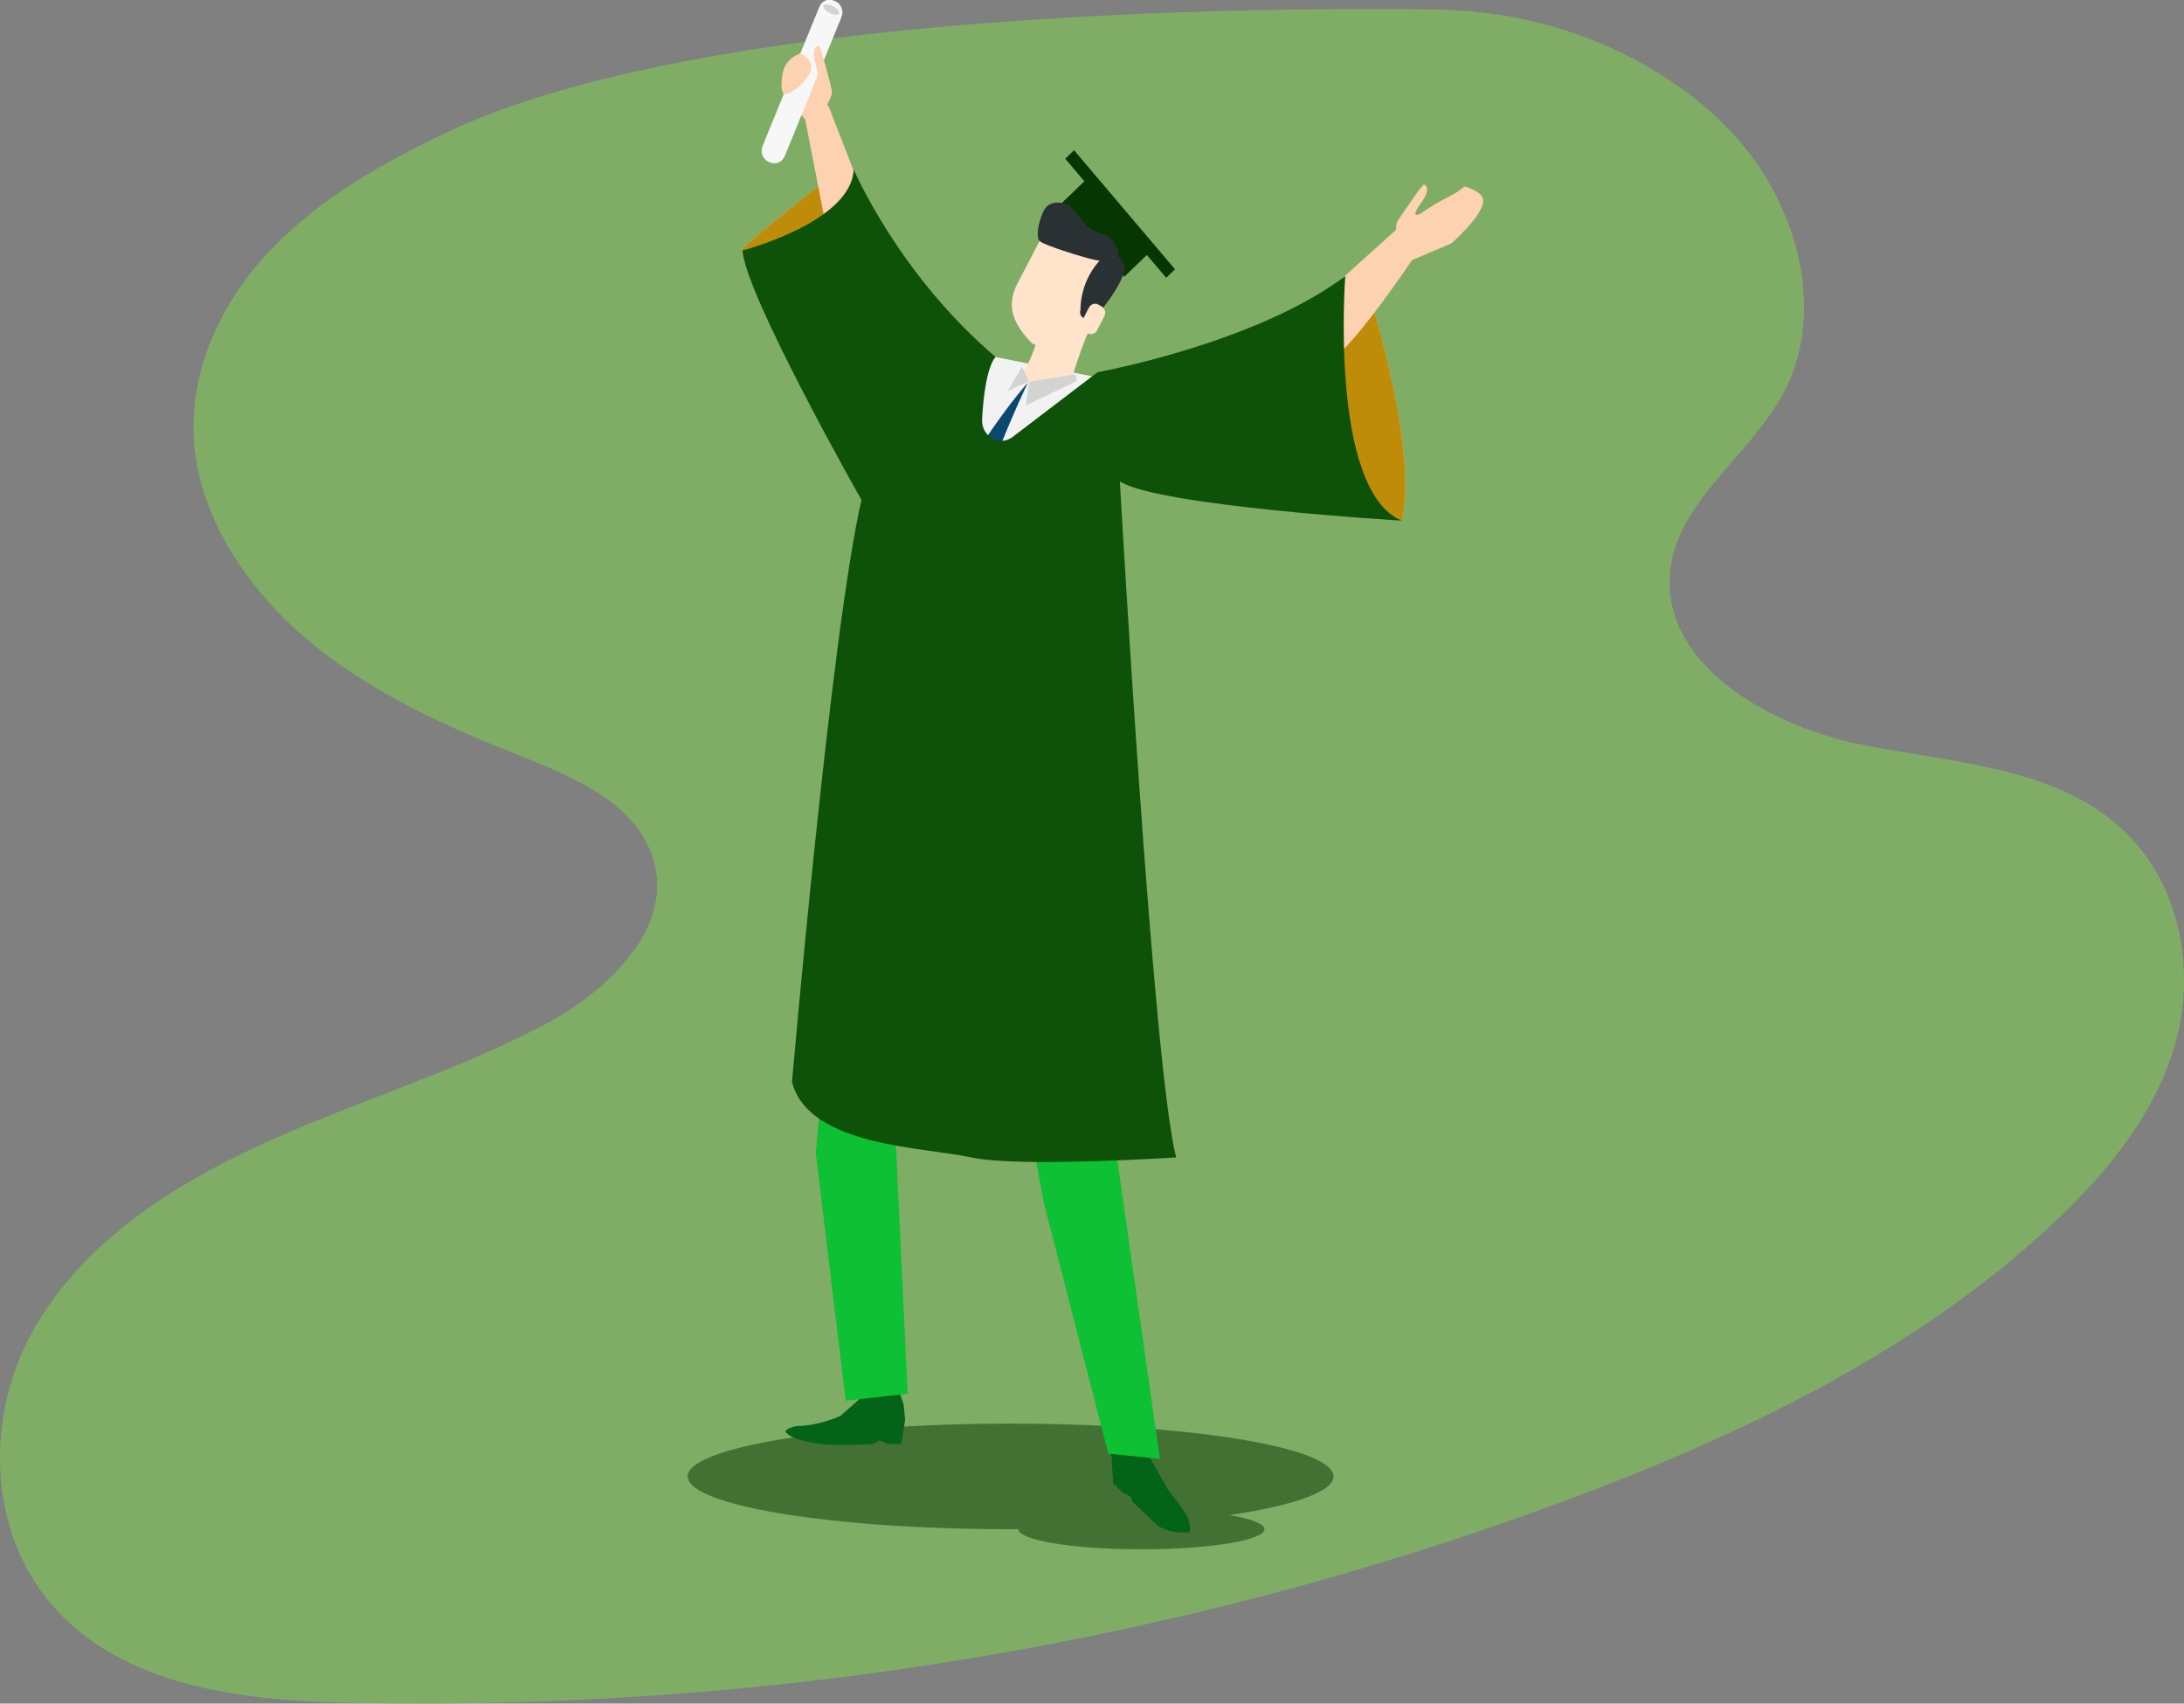 <svg width="1208" height="942" viewBox="0 0 1208 942" fill="none" xmlns="http://www.w3.org/2000/svg">
<rect x="0" y="0" width="1208" height="942" fill="#808080" stroke="none"/>
<path d="M793.89 5.228C830.377 5.71 867.015 14.078 900.048 30.814C923.472 42.722 944.944 58.17 961.911 77.802C995.996 117.066 1009.51 174.675 986.236 217.802C966.716 253.848 923.922 279.755 923.472 321.273C922.871 369.709 980.079 401.893 1030.08 411.87C1079.93 421.847 1135.94 423.778 1173.48 458.215C1205.76 487.824 1214.32 535.295 1203.66 575.203C1193 614.95 1165.82 648.099 1135.64 676.421C1059.96 747.386 962.812 793.892 863.261 830.742C652.897 908.466 424.665 946.282 194.932 941.615C137.574 940.489 73.459 933.891 33.218 892.374C-7.323 850.535 -8.675 784.397 17.902 736.444C44.479 688.49 93.279 656.306 144.331 632.973C195.383 609.478 250.188 593.226 299.738 567.318C337.277 547.847 375.716 510.674 359.799 470.766C348.538 442.445 315.204 428.766 285.924 417.18C244.633 400.927 203.341 381.939 169.556 353.295C135.772 324.652 109.796 284.905 107.243 242.905C104.841 203.641 123.009 166.147 149.886 137.986C176.764 109.825 211.749 90.032 247.636 72.975C389.38 5.871 695.24 3.94 793.89 5.228Z" fill="#80AD65"/>
<path d="M649.924 148.913L594.077 83.071L589.195 87.762L645.042 153.604L649.924 148.913Z" fill="#063702"/>
<path d="M635.996 139.42L601.43 98.668L587.202 112.338L621.768 153.09L635.996 139.42Z" fill="#063702"/>
<path d="M459.396 97.7C459.396 97.7 404.242 140.8 410.819 138.6C410.819 138.6 474.523 153 476.59 128.8C478.657 104.6 466.631 92 459.396 97.7Z" fill="#FFBE55"/>
<path d="M459.396 97.7C459.396 97.7 404.242 140.8 410.819 138.6C410.819 138.6 474.523 153 476.59 128.8C478.657 104.6 466.631 92 459.396 97.7Z" fill="#BF8C09"/>
<path d="M754.895 155.4C754.895 155.4 785.055 245.8 775.378 288L641.675 262.6C641.581 262.5 722.667 148.3 754.895 155.4Z" fill="#FFBE55"/>
<path d="M754.895 155.4C754.895 155.4 785.055 245.8 775.378 288L641.675 262.6C641.581 262.5 722.667 148.3 754.895 155.4Z" fill="#BF8C09"/>
<path d="M737.606 816.4C737.606 800.3 657.648 787.2 558.992 787.2C460.335 787.2 380.377 800.3 380.377 816.4C380.377 832.5 460.335 845.6 558.992 845.6C560.401 845.6 561.904 845.6 563.314 845.6C563.314 851.7 593.756 856.7 631.34 856.7C668.923 856.7 699.365 851.7 699.365 845.6C699.365 842.6 692.037 839.8 680.104 837.8C715.526 832.5 737.606 824.8 737.606 816.4Z" fill="#063702" fill-opacity="0.5"/>
<path d="M460.617 144.5L442.671 52.2C442.671 52.2 455.074 49.6 459.396 61.4C468.886 87.3 483.825 119 483.731 138.3C483.543 168.5 460.617 144.5 460.617 144.5Z" fill="#FCD2B1"/>
<path d="M717.123 176.7L772.277 127L789.284 131.4C789.284 131.4 750.479 191.7 732.721 202.2C714.868 212.7 717.123 176.7 717.123 176.7Z" fill="#FCD2B1"/>
<path d="M775.378 141.5C775.378 141.5 770.492 126.3 772.841 122.5C775.19 118.7 784.774 105.2 784.774 105.2L787.498 102C787.498 102 792.572 103.2 786.089 112.1C779.606 121.1 785.055 118.5 785.055 118.5L793.981 112.7L805.444 106.5L810.142 103.1C810.142 103.1 821.793 106 820.29 112.3C818.317 121.2 802.72 134.6 802.72 134.6L778.008 145.1L775.378 141.5Z" fill="#FCD2B1"/>
<path d="M451.409 66.9C451.409 66.9 460.993 54.5 460.054 50C459.114 45.5 454.604 29.4 454.604 29.4L453.101 25.4C453.101 25.4 447.933 24.7 451.127 35.4C454.322 46.2 450 41.8 450 41.8L443.611 33.1C443.611 33.1 443.987 29.1 442.765 29.5C434.873 32.3 432.712 38.6 432.43 43.7L432.242 47.3C432.148 49 432.618 50.7 433.745 51.9L447.933 69.3L451.409 66.9Z" fill="#FCD2B1"/>
<path d="M553.824 204.8L499.234 162L491.718 144.5L496.228 143.7L486.644 127.3L453.101 137L458.174 166.3L463.154 165.9L468.322 182.4L475.745 184.8L520.845 259.4L553.824 204.8Z" fill="#B0BFDE"/>
<path d="M615.836 785.6L614.709 804.4L615.743 820.3L621.098 825.4L625.326 827.5L626.266 830.3L640.172 843.5C644.024 846.1 649.755 848 657.178 847.3C659.715 847.1 657.272 839.6 656.614 838.4C652.574 831.6 646.091 823.9 646.091 823.9L636.319 806.5L625.514 784.9L615.836 785.6Z" fill="#036318"/>
<path d="M496.979 768.5L499.798 776.5L500.643 785.2L498.482 798.5H491.436L486.456 796.5L482.697 798.5C482.697 798.5 462.684 799.5 455.356 798.6C443.141 797.1 436.752 794.8 434.685 791.9C433.557 790.3 439.571 788.5 441.45 788.5C452.443 788.5 464.751 783 464.751 783L475.087 773.9L477.812 766.7L496.979 768.5Z" fill="#036318"/>
<path d="M632.655 213.8L544.052 196.1C544.052 196.1 468.886 233.3 477.342 393.4C477.342 394.2 587.555 426 587.367 395.4C586.709 319 632.655 213.8 632.655 213.8Z" fill="#F2F2F2"/>
<path d="M583.139 397.2L641.581 806.7L613.018 803.8L577.314 664.9L569.703 623.5L527.046 459L522.066 390L583.139 397.2Z" fill="#0DC034"/>
<path d="M502.053 770.7L495.288 627.4L513.516 551.2L537.381 446.3L530.24 390.8L477.718 385.3L471.517 426.3L454.886 596.3L451.221 637.6L467.758 774.5L502.053 770.7Z" fill="#0DC034"/>
<path d="M575.998 179.2C571.582 200 562.562 211.1 562.938 212.6L566.321 210.6L587.461 213.8L588.871 209.5C588.871 208.7 592.347 212 592.629 210.6C594.602 202 601.367 184 603.152 181.2C605.313 177.9 578.629 166.9 575.998 179.2Z" fill="#FFE3CA"/>
<path d="M580.038 123.6L562.75 156.8C556.173 169.4 560.683 179.3 570.361 189.4C572.522 191.7 591.126 197 597.891 186.8C604.562 176.6 616.964 150.2 616.964 150.2C616.964 150.2 617.904 139.7 600.051 136.1C582.105 132.5 580.038 123.6 580.038 123.6Z" fill="#FFE3CA"/>
<path d="M588.025 112.4C585.582 111.8 581.166 111.5 578.441 114.8C575.528 118.2 572.24 130.6 575.058 133.3C577.783 135.9 602.119 143.1 605.125 143.6C608.132 144.1 613.488 145.8 617.81 142.9C620.628 141.1 615.837 130.8 610.481 129.6C596.763 126.5 597.045 114.6 588.025 112.4Z" fill="#2A3135"/>
<path d="M612.36 140.1C612.36 140.1 611.608 140.8 610.387 141.9C602.4 149.4 597.703 160.1 597.609 171.5C597.045 173.1 597.703 174.9 599.112 175.7L601.367 177C602.682 177.7 604.28 177.4 605.219 176.3C610.387 170.2 625.514 151.4 621.192 145.3C616.118 137.8 613.582 138.6 612.36 140.1Z" fill="#2A3135"/>
<path d="M598.266 177.9C597.327 179.8 597.984 182.1 599.77 183.2L601.649 184.3C603.434 185.3 605.689 184.6 606.723 182.8L610.857 174.8C611.89 172.9 611.139 170.6 609.353 169.5L607.474 168.4C605.689 167.4 603.434 168.1 602.4 169.9L598.266 177.9Z" fill="#FFE3CA"/>
<path d="M568.575 211.5C568.575 211.5 508.536 278 493.691 366.9C492.563 373.9 497.731 380.7 497.731 380.7L509.663 373.7C509.663 373.7 537.663 276.5 568.575 211.5Z" fill="#0B4870"/>
<path d="M569.233 211.1L567.354 224.3L595.635 210.6L594.884 207L569.233 211.1Z" fill="#D3D3D3"/>
<path d="M565.287 202.7L557.394 216.2L569.045 210.8L565.287 202.7Z" fill="#D3D3D3"/>
<path d="M607.098 205.8C607.098 205.8 693.916 190.2 744.09 152.7C744.09 152.7 735.07 270.9 775.284 287.9C775.284 287.9 640.641 279.9 619.407 266.2C619.407 266.2 637.823 593.2 650.601 640C650.601 640 563.22 645.7 537.287 640C511.355 634.3 447.181 634 438.067 598.3C438.067 598.3 459.772 348.3 476.496 276.5C476.496 276.5 411.853 162.3 410.725 138.5C410.725 138.5 471.047 122.8 472.174 93.7C472.174 93.7 497.261 152.2 550.723 197.4C550.723 197.4 544.898 201.6 543.207 231.7C542.643 241.3 552.79 247.2 560.119 241.6L607.098 205.8Z" fill="#0E5108"/>
<path d="M425.853 89.8L425.007 89.4C421.906 88 420.403 84.1 421.813 80.7L453.195 3.8C454.51 0.5 458.174 -1.1 461.369 0.4L462.215 0.8C465.315 2.2 466.819 6.1 465.409 9.5L434.027 86.4C432.618 89.7 428.953 91.2 425.853 89.8Z" fill="#F7F7F7"/>
<path d="M464.113 7.481C464.582 6.434 463.025 4.603 460.636 3.391C458.247 2.18 455.931 2.046 455.462 3.093C454.993 4.14 456.55 5.971 458.939 7.183C461.328 8.394 463.644 8.528 464.113 7.481Z" fill="#D3D3D3"/>
<path d="M451.409 66.9C451.409 66.9 460.993 54.5 460.054 50C459.114 45.5 454.604 29.4 454.604 29.4L453.101 25.4C453.101 25.4 447.933 24.7 451.128 35.4C454.322 46.2 450.564 46.5 450.564 46.5L447.745 69.4L451.409 66.9Z" fill="#FCD2B1"/>
<path d="M442.671 29.6C442.671 29.6 450.658 32.8 448.403 39.3C446.148 45.8 436.188 53.1 433.557 52C430.927 50.9 438.349 34.4 442.671 29.6Z" fill="#FCD2B1"/>
</svg>
